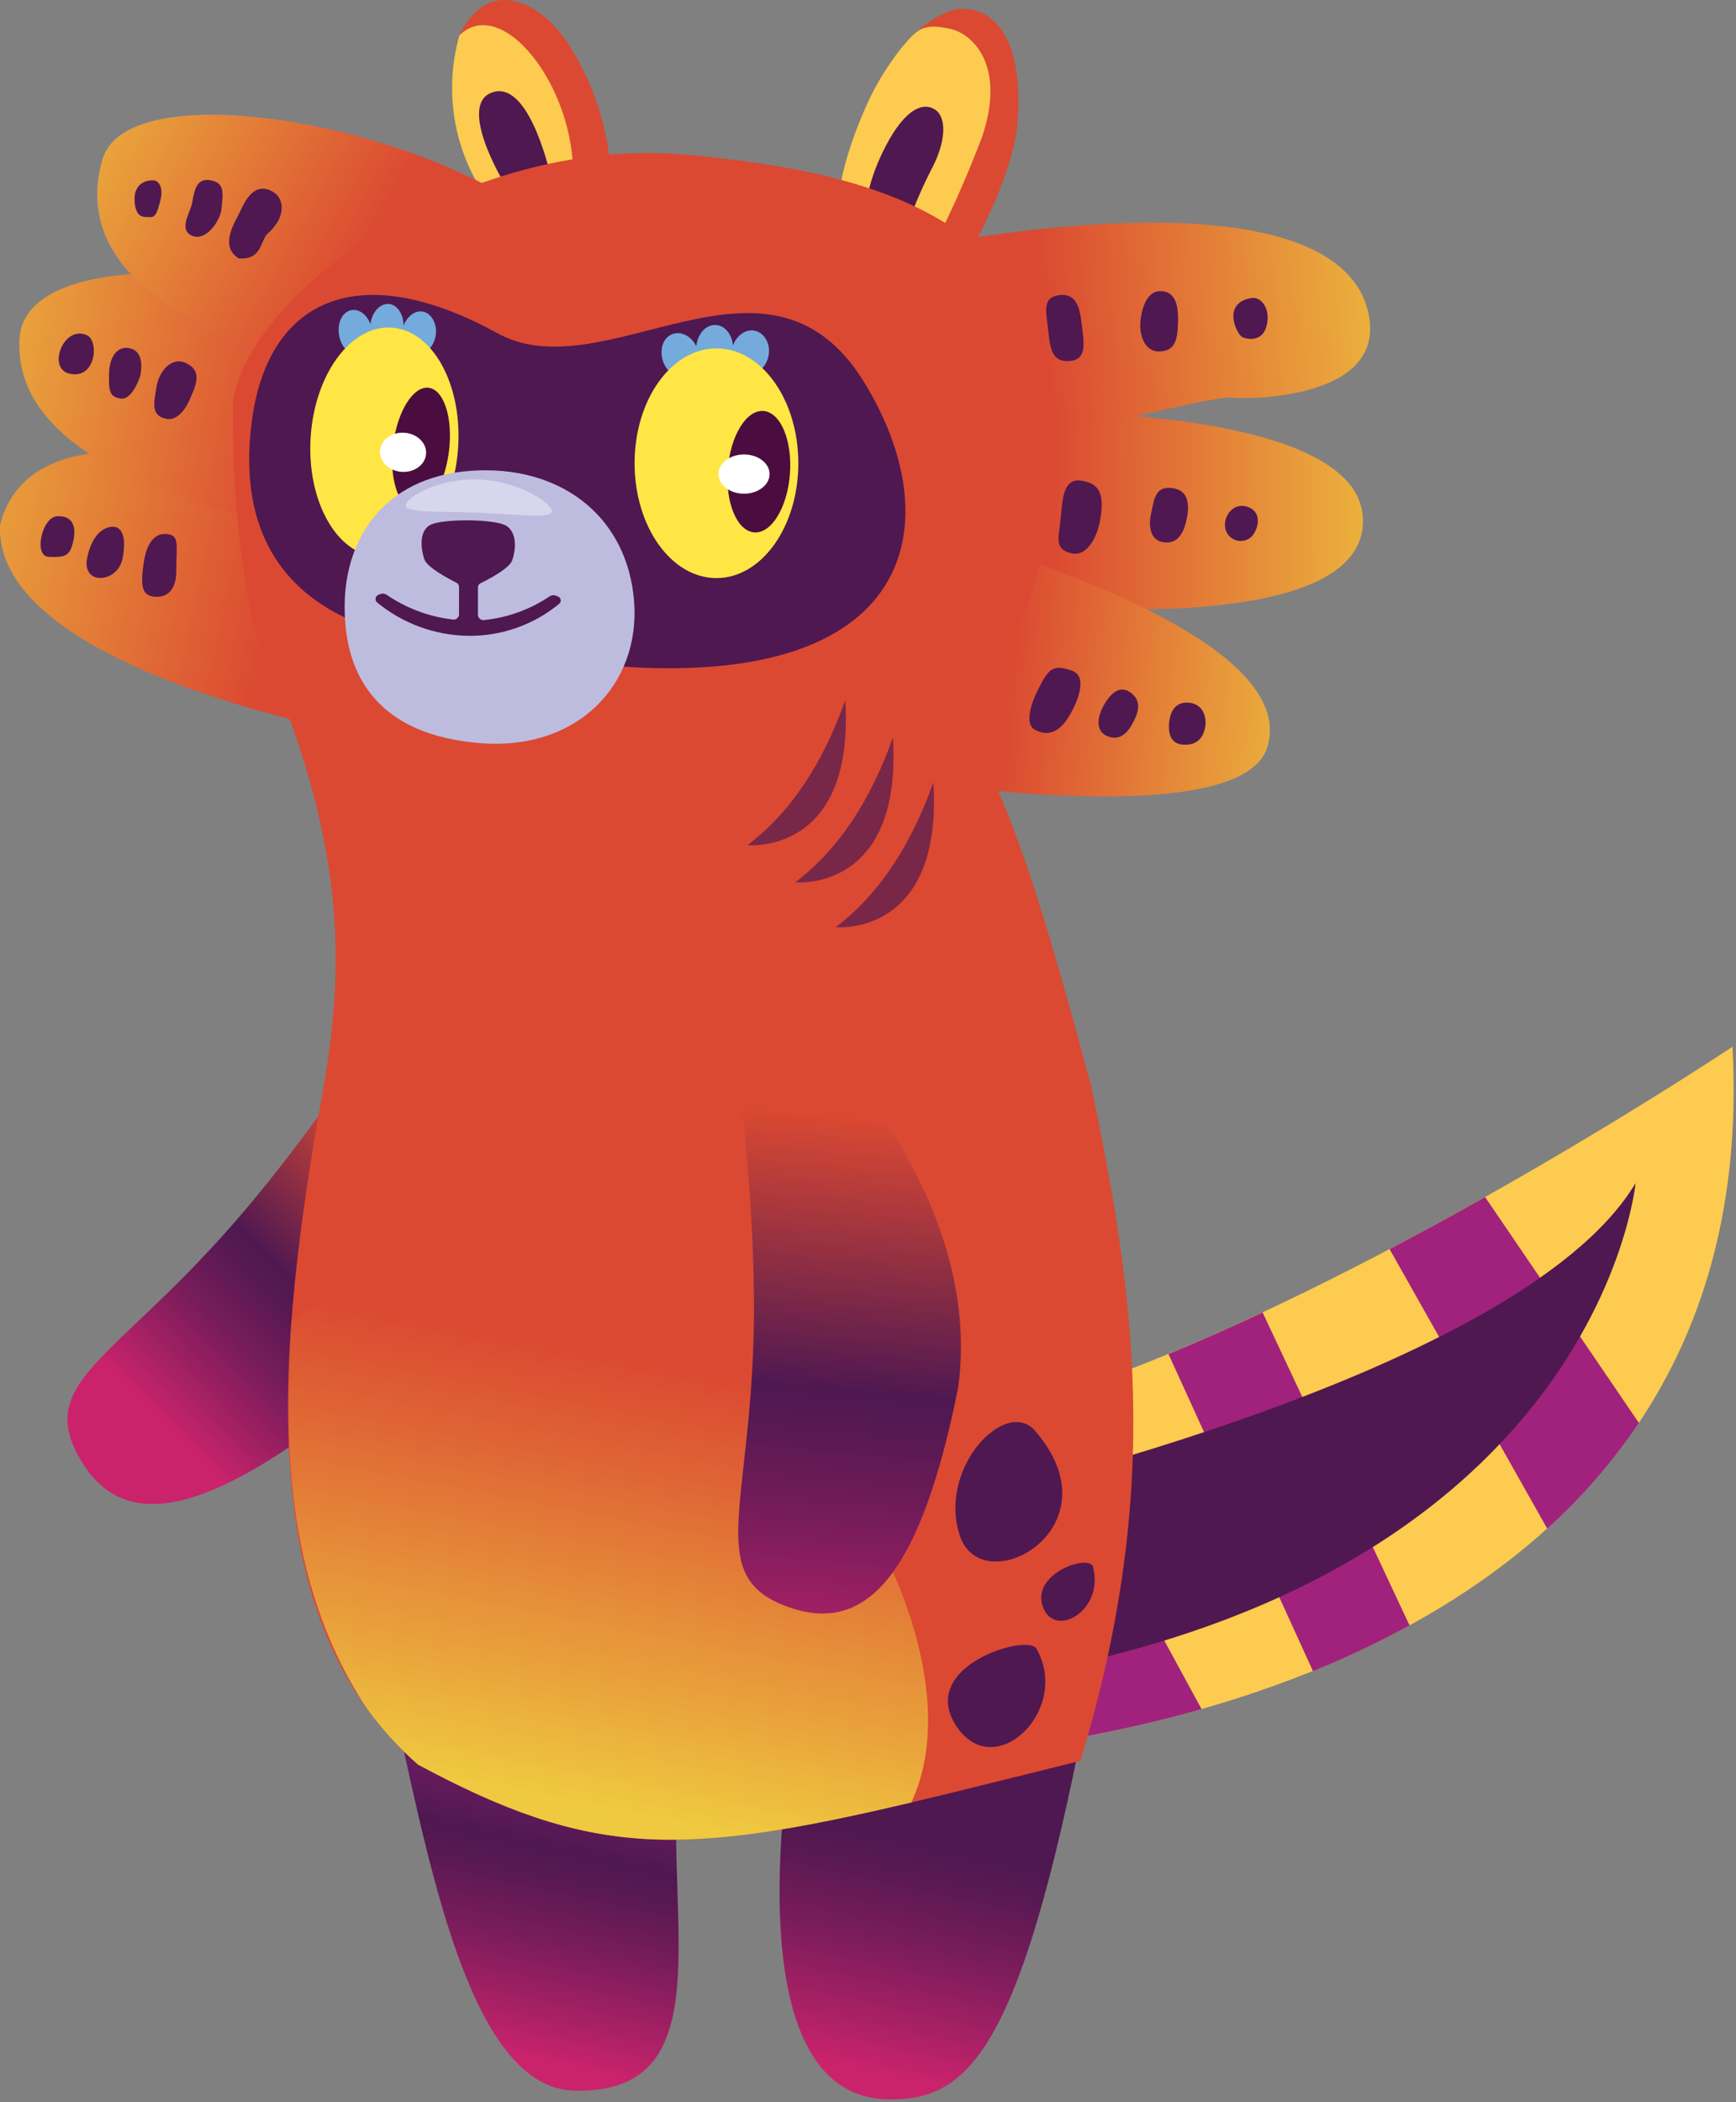 <svg width="380" height="460" viewBox="0 0 380 460" fill="none" xmlns="http://www.w3.org/2000/svg">
<rect x="0" y="0" width="380" height="460" fill="#808080" stroke="none"/>
<path d="M189.959 313.506L204.019 384.046C204.019 384.046 387.329 378.356 379.229 229.046C379.269 228.986 254.559 312.406 189.959 313.506Z" fill="#FCCB4F"/>
<path d="M263.019 373.986C253.559 376.676 244.599 378.656 236.659 380.106L206.209 311.806C213.057 310.531 219.824 308.861 226.479 306.806L263.019 373.986Z" fill="#A1227C"/>
<path d="M308.549 355.666C301.699 359.406 294.637 362.745 287.399 365.666L255.769 296.286C262.619 293.456 269.529 290.396 276.379 287.186L308.549 355.666Z" fill="#A1227C"/>
<path d="M358.749 311.366C353.026 319.861 346.286 327.626 338.679 334.486L304.169 273.326C311.419 269.516 318.439 265.676 325.079 261.936L358.749 311.366Z" fill="#A1227C"/>
<path d="M204.019 329.986C204.019 329.986 332.019 302.386 358.019 258.886C358.019 258.886 349.579 348.136 213.829 368.086L204.019 329.986Z" fill="#4F1851"/>
<path d="M17.509 319.226C26.939 335.516 45.069 331.906 76.929 306.566C108.029 278.466 102.709 228.906 102.709 228.906L86.499 219.576C86.499 219.576 69.389 247.126 49.859 269.136C24.479 297.746 7.949 302.736 17.509 319.226Z" fill="url(#paint0_linear_31_1513)"/>
<path d="M125.819 457.486C155.089 458.106 147.529 427.486 147.999 396.366C140.449 376.776 107.689 356.716 86.899 376.306C94.669 411.466 103.639 456.986 125.819 457.486Z" fill="url(#paint1_linear_31_1513)"/>
<path d="M194.489 459.376C211.489 459.596 223.109 450.006 237.489 375.636C219.759 362.146 174.549 373.236 174.549 373.236C172.779 383.386 159.569 458.896 194.489 459.376Z" fill="url(#paint2_linear_31_1513)"/>
<path d="M69.419 245.726C60.419 299.036 55.849 354.966 91.489 386.116C137.489 410.896 156.559 405.256 236.489 385.286C254.899 324.876 248.029 281.806 238.849 237.556C220.209 169.196 207.699 121.446 140.679 111.066C73.659 100.686 53.519 128.836 63.899 158.656C77.089 195.986 74.299 220.176 69.419 245.726Z" fill="#DB4932"/>
<path d="M109.379 46.566C102.929 39.796 96.019 25.796 100.569 7.706C103.719 1.096 109.459 -2.994 117.959 2.706C126.459 8.406 134.609 27.706 133.539 41.326C124.259 43.736 109.379 46.566 109.379 46.566Z" fill="#DB4932"/>
<path d="M108.119 45.466C103.949 40.226 101.088 34.067 99.775 27.5C98.462 20.932 98.734 14.147 100.569 7.706C110.479 -1.734 127.319 21.076 125.259 41.286L108.119 45.466Z" fill="#FCCB4F"/>
<path d="M110.239 39.866C110.239 39.866 99.779 22.496 108.019 20.136C116.259 17.776 120.759 39.456 120.759 39.456L110.239 39.866Z" fill="#4F1851"/>
<path d="M182.769 47.346C182.769 47.346 188.829 9.036 208.179 2.346C211.959 0.926 224.859 1.636 222.659 27.676C221.949 34.906 217.149 47.256 210.229 58.826C195.829 52.696 182.769 47.346 182.769 47.346Z" fill="#DB4932"/>
<path d="M183.399 44.676C183.399 44.676 183.679 35.786 190.399 21.466C192.307 17.561 194.63 13.873 197.329 10.466C200.699 6.576 201.809 4.836 208.329 6.406C212.479 7.406 220.329 13.796 215.019 29.846C208.639 46.526 204.079 54.156 204.079 54.156L183.399 44.676Z" fill="#FCCB4F"/>
<path d="M189.619 44.756C189.619 44.756 190.009 39.246 194.019 31.696C198.029 24.146 201.809 22.256 204.559 23.906C207.309 25.556 207.079 30.986 204.009 36.806C202.023 40.663 200.29 44.645 198.819 48.726L189.619 44.756Z" fill="#4F1851"/>
<path d="M63.809 289.126C63.729 290.126 63.649 291.216 63.589 292.256C62.869 311.966 61.129 344.546 80.149 373.616C83.435 378.206 87.24 382.4 91.489 386.116C129.409 406.526 149.029 406.296 199.489 394.406C209.979 371.906 196.839 336.916 173.859 309.586C146.469 276.986 87.889 269.056 63.809 289.126Z" fill="url(#paint3_linear_31_1513)"/>
<path d="M172.469 351.616C190.179 357.986 201.709 343.546 209.739 303.616C215.399 262.076 179.389 227.616 179.389 227.616L161.019 230.986C161.019 230.986 165.699 263.076 164.959 292.486C163.949 330.696 154.529 345.166 172.469 351.616Z" fill="url(#paint4_linear_31_1513)"/>
<path d="M79.329 160.856C79.329 160.856 -1.431 146.696 0.019 114.846C4.499 97.146 28.099 90.066 86.389 114.846C85.156 130.334 82.796 145.711 79.329 160.856Z" fill="url(#paint5_linear_31_1513)"/>
<path d="M4.289 73.986C5.709 51.896 69.419 58.196 92.289 74.986C90.419 89.826 81.019 117.436 81.019 117.436C81.019 117.436 1.929 110.556 4.289 73.986Z" fill="url(#paint6_linear_31_1513)"/>
<path d="M217.859 90.066C217.859 90.066 297.269 87.546 298.329 113.426C299.509 142.216 213.329 131.366 213.329 131.366L217.859 90.066Z" fill="url(#paint7_linear_31_1513)"/>
<path d="M197.089 170.326C197.799 170.796 271.189 182.326 277.329 163.696C285.579 138.606 211.489 118.386 211.489 118.386L197.089 170.326Z" fill="url(#paint8_linear_31_1513)"/>
<path d="M211.279 52.306C233.689 48.726 289.769 42.306 298.799 65.996C306.349 87.466 273.309 87.466 269.299 86.996C266.779 86.696 245.849 91.636 230.679 95.336C231.019 78.986 224.639 61.356 211.279 52.306Z" fill="url(#paint9_linear_31_1513)"/>
<path d="M105.649 40.156C75.649 24.626 27.309 18.376 22.459 34.836C16.309 55.716 35.459 68.746 55.619 76.506C64.149 62.476 83.019 48.186 105.649 40.156Z" fill="url(#paint10_linear_31_1513)"/>
<path d="M105.649 40.156C75.649 24.626 27.309 18.376 22.459 34.836C16.309 55.716 35.459 68.746 55.619 76.506C64.149 62.476 83.019 48.186 105.649 40.156Z" fill="url(#paint11_linear_31_1513)"/>
<path d="M150.839 33.896C191.689 37.896 248.299 48.296 226.589 127.116C206.189 201.186 109.069 183.506 93.489 180.566C77.909 177.626 50.259 165.346 51.019 87.466C55.729 61.986 104.279 29.326 150.839 33.896Z" fill="#DB4932"/>
<path d="M55.099 92.346C58.509 65.606 78.229 56.156 108.749 72.836C132.349 86.056 167.889 49.476 188.989 83.376C210.759 118.376 198.659 162.056 100.729 140.486C100.729 140.486 48.649 142.216 55.099 92.346Z" fill="#4F1851"/>
<path d="M93.019 68.316C91.279 67.636 89.279 68.906 88.329 71.226C88.329 68.766 86.979 66.716 85.209 66.526C83.209 66.316 81.409 68.256 81.089 70.936C80.269 68.676 78.349 67.416 76.619 67.936C74.619 68.556 73.679 71.206 74.329 73.866C74.979 76.526 77.099 78.136 79.059 77.516C79.747 77.224 80.339 76.745 80.769 76.133C81.198 75.522 81.448 74.802 81.489 74.056C81.698 74.659 82.061 75.196 82.541 75.615C83.022 76.034 83.604 76.321 84.229 76.446C85.04 76.453 85.832 76.199 86.487 75.722C87.142 75.245 87.627 74.57 87.869 73.796C87.808 74.613 87.992 75.429 88.396 76.141C88.8 76.853 89.407 77.429 90.139 77.796C92.019 78.486 94.259 76.906 95.139 74.336C96.019 71.766 94.879 68.986 93.019 68.316Z" fill="#74ABDC"/>
<path d="M100.292 97.76C101.144 83.907 94.604 72.233 85.685 71.684C76.766 71.135 68.845 81.921 67.993 95.773C67.14 109.626 73.68 121.301 82.599 121.849C91.518 122.398 99.439 111.613 100.292 97.76Z" fill="#FFE644"/>
<path d="M98.266 98.825C99.187 91.532 97.202 85.275 93.832 84.849C90.463 84.423 86.984 89.99 86.063 97.283C85.141 104.576 87.126 110.833 90.496 111.259C93.866 111.685 97.344 106.118 98.266 98.825Z" fill="#4B0D3F"/>
<path d="M93.268 99.279C93.414 96.915 91.27 94.859 88.481 94.687C85.692 94.515 83.313 96.293 83.167 98.658C83.022 101.023 85.165 103.079 87.954 103.251C90.744 103.422 93.123 101.644 93.268 99.279Z" fill="white"/>
<path d="M104.939 102.926C123.579 102.376 137.389 113.546 138.799 131.596C140.209 149.646 126.529 164.396 104.939 162.596C83.349 160.796 75.439 148.596 75.439 132.816C75.439 117.036 84.879 103.516 104.939 102.926Z" fill="#BEBCDE"/>
<path d="M236.679 70.186C237.299 75.026 238.029 78.616 234.259 78.976C230.489 79.336 229.889 76.726 229.479 72.596C229.069 68.466 227.949 65.166 231.719 64.596C235.489 64.026 236.289 67.176 236.679 70.186Z" fill="#4F1851"/>
<path d="M253.959 63.696C257.449 63.696 257.959 67.116 257.859 70.476C257.759 73.836 257.499 76.726 253.959 76.906C250.419 77.086 249.299 73.136 249.659 70.006C250.019 66.876 251.309 63.696 253.959 63.696Z" fill="#4F1851"/>
<path d="M273.849 65.226C276.169 64.826 278.149 67.646 277.269 71.226C276.389 74.806 273.269 74.296 272.019 73.816C270.769 73.336 267.299 66.346 273.849 65.226Z" fill="#4F1851"/>
<path d="M240.809 113.836C241.809 108.086 240.689 105.756 236.619 105.166C232.549 104.576 232.549 109.766 232.129 113.836C231.709 117.906 230.779 120.036 234.379 121.036C237.979 122.036 240.219 117.316 240.809 113.836Z" fill="#4F1851"/>
<path d="M252.079 111.836C252.589 109.736 252.719 106.466 256.259 106.756C259.799 107.046 260.809 109.756 259.509 114.606C258.209 119.456 255.139 118.796 254.019 118.496C252.899 118.196 250.899 116.616 252.079 111.836Z" fill="#4F1851"/>
<path d="M272.609 110.776C269.839 110.126 267.609 113.076 268.239 115.776C268.39 116.366 268.693 116.906 269.12 117.34C269.546 117.775 270.08 118.089 270.667 118.25C271.254 118.412 271.874 118.415 272.462 118.26C273.051 118.104 273.588 117.796 274.019 117.366C275.619 115.546 276.379 111.656 272.609 110.776Z" fill="#4F1851"/>
<path d="M227.019 151.306C229.619 146.056 230.439 145.406 234.509 146.696C238.579 147.986 235.279 154.486 234.509 155.846C233.739 157.206 231.149 162.276 226.429 159.626C223.639 157.906 227.019 151.306 227.019 151.306Z" fill="#4F1851"/>
<path d="M247.769 151.776C245.769 150.116 243.769 150.776 241.869 153.896C239.969 157.016 239.919 159.896 242.159 160.976C244.399 162.056 246.289 161.156 247.769 158.556C249.249 155.956 249.889 153.546 247.769 151.776Z" fill="#4F1851"/>
<path d="M263.339 160.626C264.449 158.226 264.049 154.196 260.339 153.776C256.629 153.356 255.799 156.846 255.879 159.386C255.959 161.926 257.389 162.806 258.799 162.926C260.209 163.046 262.279 162.926 263.339 160.626Z" fill="#4F1851"/>
<path d="M38.579 125.046C38.579 119.456 39.369 117.276 36.779 116.886C34.189 116.496 32.129 118.306 31.429 123.336C30.729 128.366 31.109 130.336 33.859 130.576C36.609 130.816 38.579 129.036 38.579 125.046Z" fill="#4F1851"/>
<path d="M26.859 122.076C27.679 117.626 26.709 115.626 25.209 115.316C23.709 115.006 20.329 115.946 19.079 122.076C17.829 128.206 25.839 127.666 26.859 122.076Z" fill="#4F1851"/>
<path d="M15.849 119.166C16.959 115.236 15.929 112.796 12.549 112.956C9.169 113.116 7.279 121.686 10.659 121.846C14.039 122.006 15.139 121.686 15.849 119.166Z" fill="#4F1851"/>
<path d="M41.809 86.776C43.379 83.296 43.809 80.936 40.709 79.446C37.609 77.956 34.809 81.176 34.259 84.636C33.709 88.096 32.919 90.926 36.379 91.636C39.839 92.346 41.809 86.776 41.809 86.776Z" fill="#4F1851"/>
<path d="M30.719 82.196C31.189 79.606 31.029 76.766 28.359 76.196C25.689 75.626 23.949 78.086 23.869 81.706C23.789 85.326 23.869 86.896 26.469 87.216C29.069 87.536 30.719 82.196 30.719 82.196Z" fill="#4F1851"/>
<path d="M18.939 73.306C21.869 74.546 20.939 83.396 14.939 81.696C10.419 80.306 13.929 71.186 18.939 73.306Z" fill="#4F1851"/>
<path d="M35.119 43.806C35.809 41.056 34.779 39.636 33.769 39.486C32.759 39.336 29.299 39.636 29.459 43.806C29.619 47.976 31.659 47.426 32.759 47.506C33.859 47.586 34.339 46.986 35.119 43.806Z" fill="#4F1851"/>
<path d="M48.499 45.616C48.829 42.146 49.199 40.056 46.139 39.456C43.079 38.856 42.569 41.456 42.049 44.456C41.709 46.336 39.229 49.886 41.649 51.386C44.759 53.276 48.219 48.526 48.499 45.616Z" fill="#4F1851"/>
<path d="M59.669 41.926C62.419 43.496 62.669 47.666 58.329 51.366C56.889 53.366 57.069 56.866 52.269 56.556C48.019 53.956 51.329 48.766 52.269 46.876C53.209 44.986 55.259 39.406 59.669 41.926Z" fill="#4F1851"/>
<path d="M84.659 130.166C88.94 133.095 93.868 134.941 99.019 135.546C99.181 135.582 99.349 135.585 99.512 135.553C99.675 135.522 99.83 135.457 99.967 135.363C100.104 135.27 100.22 135.149 100.308 135.008C100.396 134.867 100.454 134.71 100.479 134.546V128.366C100.471 128.179 100.41 127.999 100.304 127.845C100.198 127.691 100.051 127.57 99.879 127.496C98.189 126.646 93.469 124.146 92.879 122.376C92.169 120.216 91.639 116.456 94.029 114.946C96.419 113.436 108.509 113.506 110.889 115.086C113.269 116.666 112.889 120.426 112.129 122.596C111.549 124.356 106.909 126.796 105.229 127.596C105.055 127.67 104.905 127.792 104.797 127.947C104.689 128.103 104.627 128.287 104.619 128.476V134.666C104.646 134.828 104.704 134.984 104.792 135.123C104.88 135.262 104.996 135.382 105.131 135.475C105.266 135.569 105.419 135.634 105.581 135.667C105.742 135.699 105.908 135.699 106.069 135.666C111.171 135.13 116.064 133.352 120.319 130.486C120.524 130.351 120.758 130.267 121.002 130.243C121.246 130.219 121.492 130.254 121.719 130.346L122.069 130.496C122.234 130.544 122.381 130.636 122.497 130.762C122.613 130.888 122.692 131.044 122.726 131.211C122.76 131.379 122.747 131.553 122.69 131.714C122.632 131.875 122.532 132.018 122.399 132.126C116.8 136.735 109.751 139.215 102.499 139.126C95.191 139.03 88.135 136.44 82.499 131.786C82.382 131.668 82.295 131.523 82.248 131.363C82.201 131.203 82.195 131.034 82.229 130.871C82.264 130.708 82.339 130.556 82.447 130.43C82.555 130.303 82.694 130.206 82.849 130.146L83.259 129.986C83.489 129.898 83.738 129.868 83.982 129.9C84.226 129.931 84.459 130.023 84.659 130.166Z" fill="#4F1851"/>
<path d="M165.429 72.426C163.429 71.846 161.329 73.236 160.429 75.616C160.269 73.156 158.639 71.196 156.669 71.116C154.459 71.026 152.669 73.116 152.419 75.776C151.349 73.566 149.139 72.426 147.259 73.076C145.139 73.816 144.259 76.516 145.139 79.076C146.019 81.636 148.489 83.166 150.619 82.436C151.332 82.137 151.942 81.637 152.377 80.999C152.812 80.36 153.052 79.609 153.069 78.836C153.37 79.445 153.82 79.967 154.378 80.354C154.936 80.74 155.584 80.979 156.259 81.046C157.112 81 157.933 80.703 158.617 80.192C159.302 79.681 159.821 78.98 160.109 78.176C160.12 79.026 160.393 79.852 160.891 80.54C161.388 81.23 162.086 81.748 162.889 82.026C165.019 82.596 167.389 80.876 168.129 78.266C168.869 75.656 167.549 72.986 165.429 72.426Z" fill="#74ABDC"/>
<path d="M156.829 126.496C166.726 126.496 174.749 115.245 174.749 101.366C174.749 87.487 166.726 76.236 156.829 76.236C146.932 76.236 138.909 87.487 138.909 101.366C138.909 115.245 146.932 126.496 156.829 126.496Z" fill="#FFE644"/>
<path d="M172.909 103.731C173.467 96.395 170.875 90.218 167.119 89.932C163.364 89.646 159.867 95.361 159.309 102.696C158.751 110.031 161.343 116.209 165.099 116.495C168.854 116.781 172.351 111.066 172.909 103.731Z" fill="#4B0D3F"/>
<path d="M162.859 108.026C165.952 108.026 168.459 106.105 168.459 103.736C168.459 101.367 165.952 99.446 162.859 99.446C159.766 99.446 157.259 101.367 157.259 103.736C157.259 106.105 159.766 108.026 162.859 108.026Z" fill="white"/>
<path d="M226.519 313.036C220.129 305.716 205.189 321.256 210.109 336.036C215.029 350.816 245.099 334.336 226.519 313.036Z" fill="#4F1851"/>
<path d="M226.869 360.756C224.949 357.396 200.919 364.526 209.229 377.526C217.539 390.526 234.559 374.216 226.869 360.756Z" fill="#4F1851"/>
<path d="M239.239 342.836C238.459 340.026 225.799 344.156 228.239 351.466C230.679 358.776 241.829 352.496 239.239 342.836Z" fill="#4F1851"/>
<g opacity="0.7">
<path d="M185.019 153.226C180.079 167.146 173.019 177.806 163.639 184.926C163.659 184.926 187.129 187.266 185.019 153.226Z" fill="#4F1851"/>
<path d="M195.459 161.366C190.519 175.286 183.459 185.946 174.079 193.066C174.079 193.066 197.549 195.406 195.459 161.366Z" fill="#4F1851"/>
<path d="M204.309 171.176C199.379 185.106 192.309 195.766 182.939 202.886C182.939 202.886 206.409 205.216 204.309 171.176Z" fill="#4F1851"/>
</g>
<path d="M120.819 111.876C120.749 113.586 113.669 112.546 104.819 112.186C95.969 111.826 88.819 112.286 88.819 110.586C88.819 108.886 95.969 104.586 104.819 104.926C113.669 105.266 120.889 110.176 120.819 111.876Z" fill="#D8D6EC"/>
<defs>
<linearGradient id="paint0_linear_31_1513" x1="34.713" y1="310.376" x2="90.609" y2="255.322" gradientUnits="userSpaceOnUse">
<stop stop-color="#CA236C"/>
<stop offset="0.13" stop-color="#A52064"/>
<stop offset="0.31" stop-color="#771C5A"/>
<stop offset="0.45" stop-color="#5A1953"/>
<stop offset="0.53" stop-color="#4F1851"/>
<stop offset="1" stop-color="#DB4932"/>
</linearGradient>
<linearGradient id="paint1_linear_31_1513" x1="108.319" y1="449.016" x2="126.789" y2="364.156" gradientUnits="userSpaceOnUse">
<stop stop-color="#CA236C"/>
<stop offset="0.13" stop-color="#A52064"/>
<stop offset="0.31" stop-color="#771C5A"/>
<stop offset="0.45" stop-color="#5A1953"/>
<stop offset="0.53" stop-color="#4F1851"/>
<stop offset="1" stop-color="#A1227C"/>
</linearGradient>
<linearGradient id="paint2_linear_31_1513" x1="188.999" y1="453.106" x2="209.579" y2="358.536" gradientUnits="userSpaceOnUse">
<stop stop-color="#CA236C"/>
<stop offset="0.13" stop-color="#A52064"/>
<stop offset="0.31" stop-color="#771C5A"/>
<stop offset="0.45" stop-color="#5A1953"/>
<stop offset="0.53" stop-color="#4F1851"/>
</linearGradient>
<linearGradient id="paint3_linear_31_1513" x1="145.629" y1="272.016" x2="122.199" y2="393.716" gradientUnits="userSpaceOnUse">
<stop offset="0.21" stop-color="#DB4932"/>
<stop offset="0.4" stop-color="#DF6435"/>
<stop offset="0.82" stop-color="#EAA93C"/>
<stop offset="1" stop-color="#EFC93F"/>
</linearGradient>
<linearGradient id="paint4_linear_31_1513" x1="175.619" y1="372.016" x2="187.559" y2="244.056" gradientUnits="userSpaceOnUse">
<stop stop-color="#CA236C"/>
<stop offset="0.13" stop-color="#A52064"/>
<stop offset="0.31" stop-color="#771C5A"/>
<stop offset="0.45" stop-color="#5A1953"/>
<stop offset="0.53" stop-color="#4F1851"/>
<stop offset="1" stop-color="#DB4932"/>
</linearGradient>
<linearGradient id="paint5_linear_31_1513" x1="60.309" y1="130.566" x2="-34.181" y2="110.736" gradientUnits="userSpaceOnUse">
<stop stop-color="#DB4932"/>
<stop offset="1" stop-color="#EFC93F"/>
</linearGradient>
<linearGradient id="paint6_linear_31_1513" x1="64.829" y1="89.196" x2="-23.841" y2="73.126" gradientUnits="userSpaceOnUse">
<stop stop-color="#DB4932"/>
<stop offset="1" stop-color="#EFC93F"/>
</linearGradient>
<linearGradient id="paint7_linear_31_1513" x1="229.679" y1="111.706" x2="314.209" y2="111.306" gradientUnits="userSpaceOnUse">
<stop stop-color="#DB4932"/>
<stop offset="1" stop-color="#EFC93F"/>
</linearGradient>
<linearGradient id="paint8_linear_31_1513" x1="220.879" y1="146.216" x2="296.869" y2="152.066" gradientUnits="userSpaceOnUse">
<stop stop-color="#DB4932"/>
<stop offset="1" stop-color="#EFC93F"/>
</linearGradient>
<linearGradient id="paint9_linear_31_1513" x1="228.149" y1="72.736" x2="317.369" y2="66.186" gradientUnits="userSpaceOnUse">
<stop stop-color="#DB4932"/>
<stop offset="1" stop-color="#EFC93F"/>
</linearGradient>
<linearGradient id="paint10_linear_31_1513" x1="96.089" y1="67.496" x2="21.189" y2="26.056" gradientUnits="userSpaceOnUse">
<stop offset="0.2" stop-color="#A27ABE" stop-opacity="0.6"/>
<stop offset="0.6" stop-color="#8373BC"/>
<stop offset="0.7" stop-color="#807EC2"/>
<stop offset="0.88" stop-color="#779AD4"/>
<stop offset="1" stop-color="#70AFE1"/>
</linearGradient>
<linearGradient id="paint11_linear_31_1513" x1="78.529" y1="57.786" x2="3.629" y2="16.346" gradientUnits="userSpaceOnUse">
<stop stop-color="#DB4932"/>
<stop offset="1" stop-color="#EFC93F"/>
</linearGradient>
</defs>
</svg>
